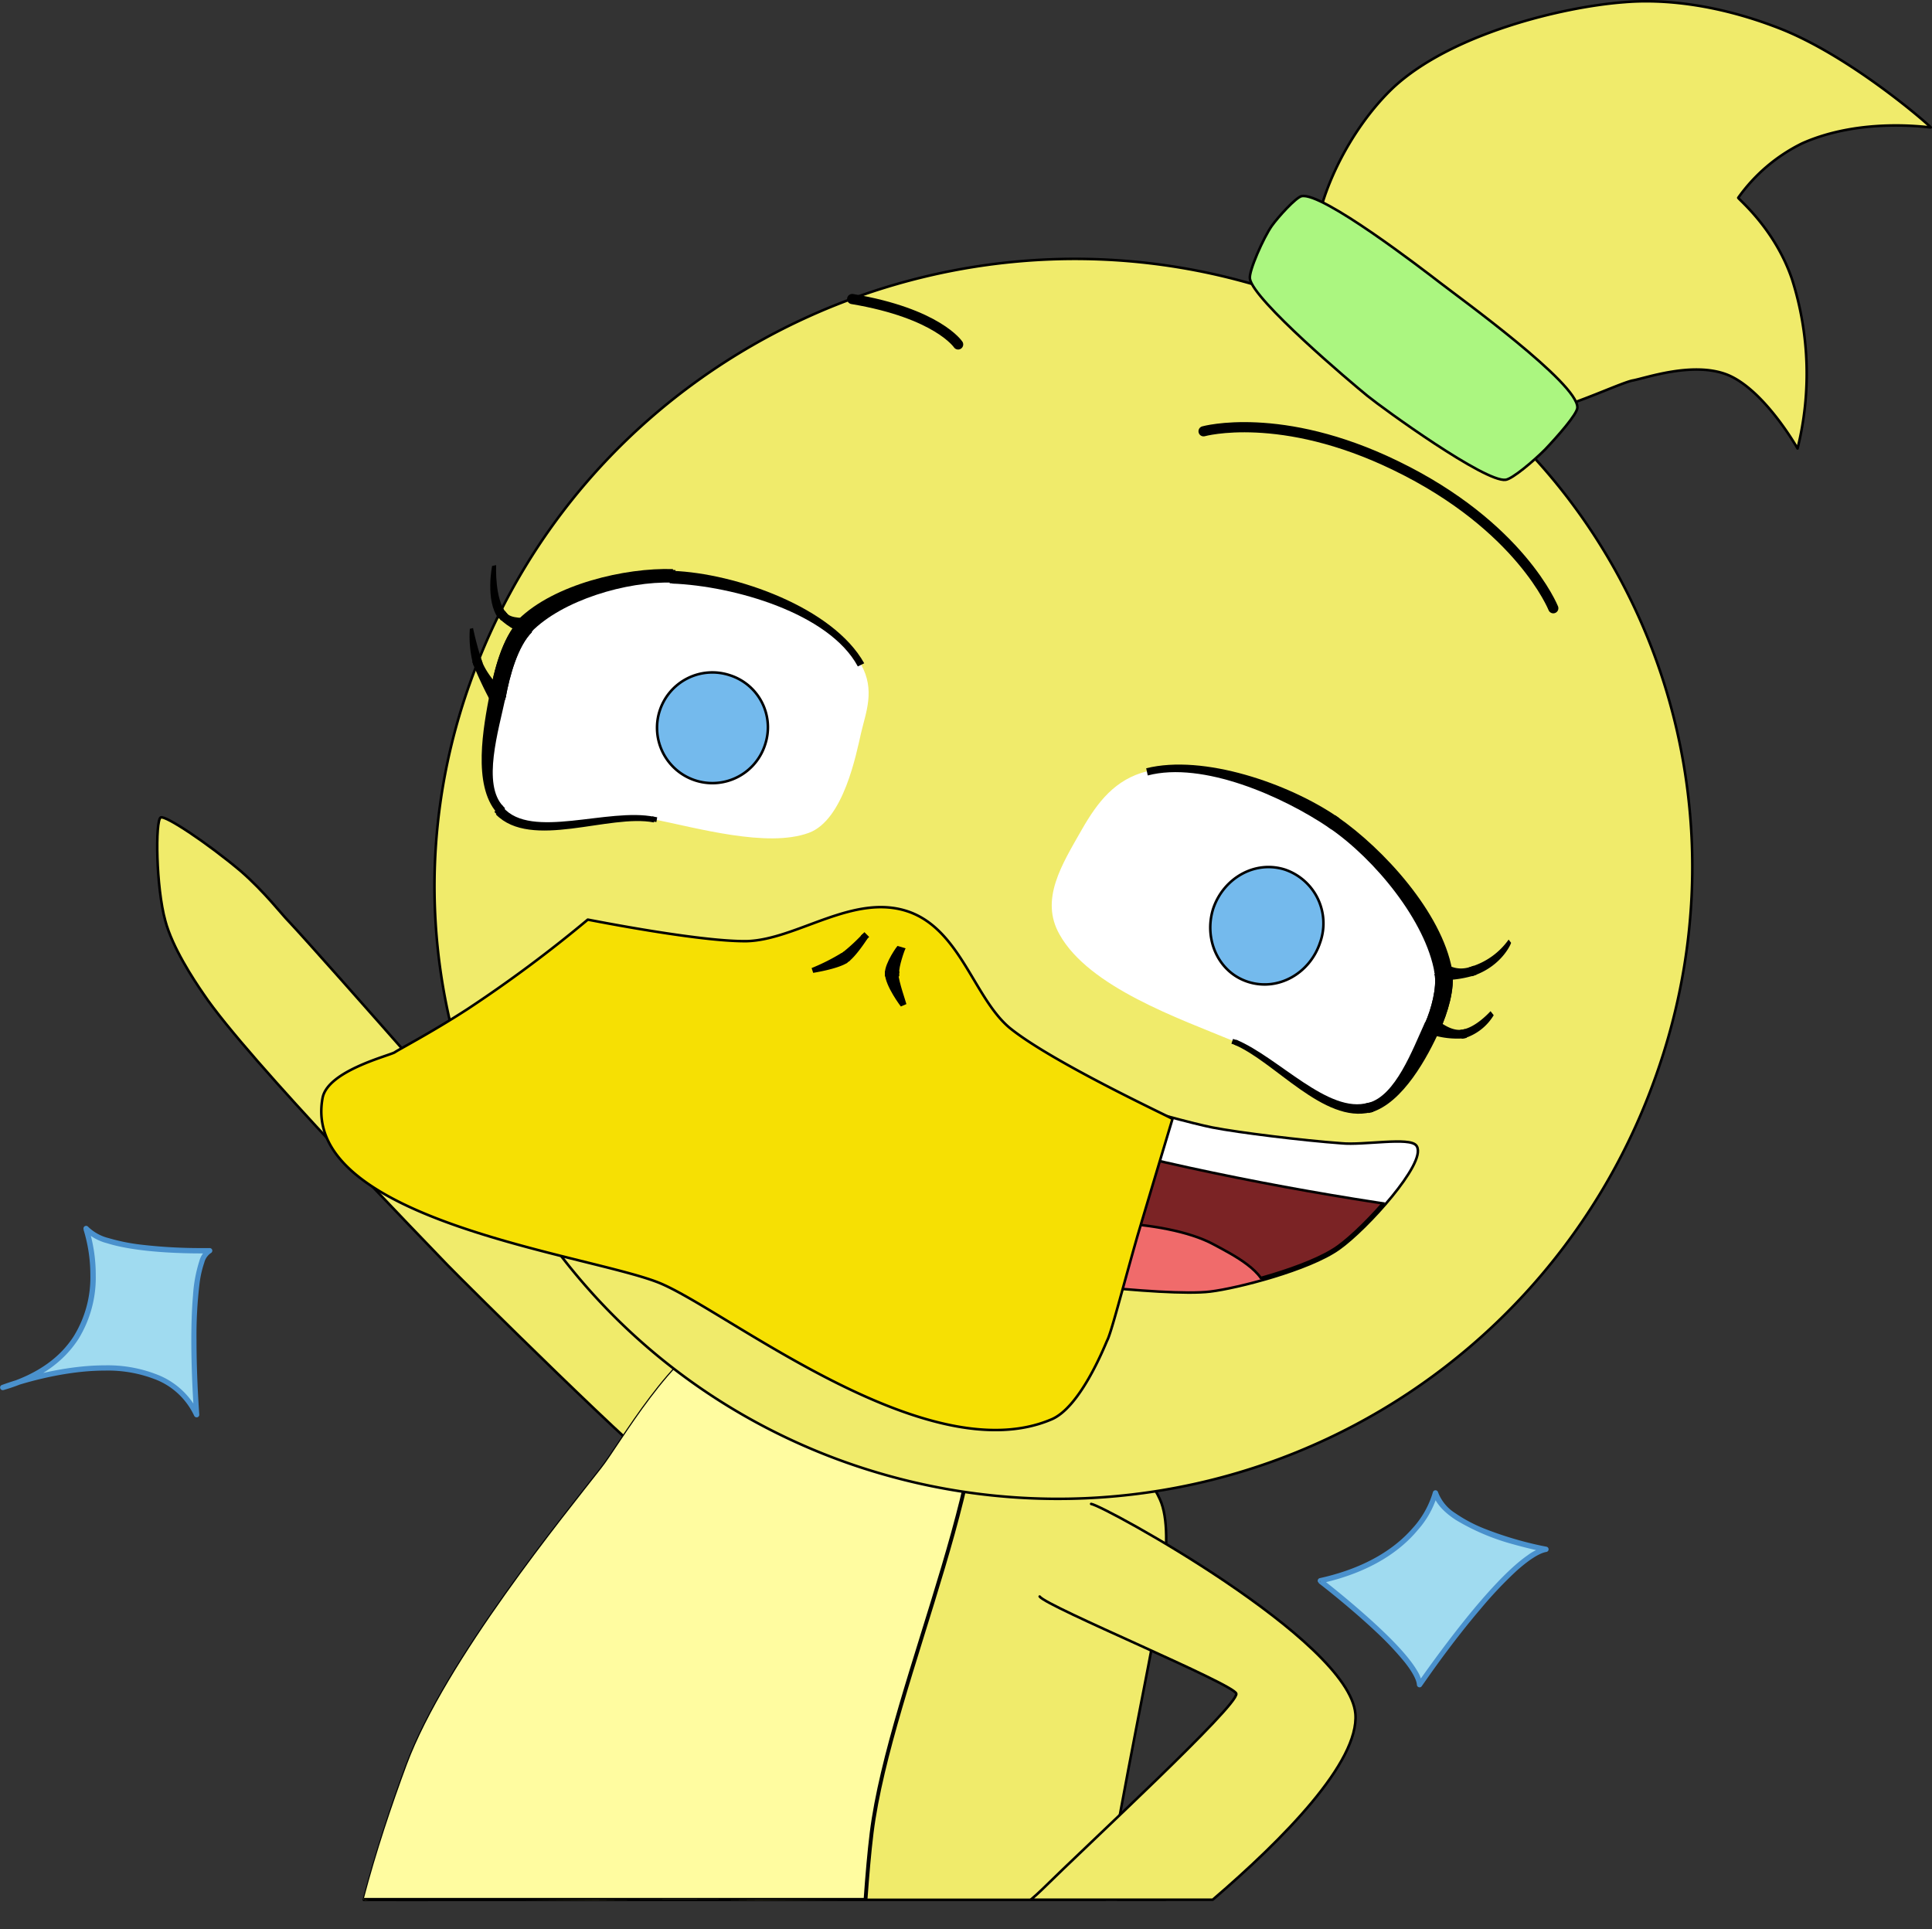 <svg xmlns="http://www.w3.org/2000/svg" xmlns:xlink="http://www.w3.org/1999/xlink" viewBox="0 0 379.09 378.48"><rect x="0" y="0" width="379.09" height="378.48" fill="#333333" stroke="none"/><defs><style>.cls-1,.cls-11,.cls-9{fill:none;}.cls-2{fill:#6599ff;}.cls-10,.cls-11,.cls-12,.cls-14,.cls-15,.cls-16,.cls-17,.cls-18,.cls-2,.cls-3,.cls-5,.cls-9{stroke:#000;stroke-linejoin:round;}.cls-10,.cls-11,.cls-12,.cls-14,.cls-15,.cls-16,.cls-17,.cls-18,.cls-2,.cls-3,.cls-5{stroke-linecap:round;}.cls-10,.cls-14,.cls-15,.cls-17,.cls-18,.cls-2,.cls-3{stroke-width:0.5px;}.cls-3{fill:#f0eb6b;}.cls-4{clip-path:url(#clip-path);}.cls-5{fill:#fffca0;stroke-width:0.75px;}.cls-6{fill:#a0dbf0;}.cls-7{fill:#4a91cd;}.cls-15,.cls-16,.cls-8{fill:#fff;}.cls-10{fill:#74baed;}.cls-11{stroke-width:2px;}.cls-12{fill:#7b2325;}.cls-13{clip-path:url(#clip-path-2);}.cls-14{fill:#f06b6b;}.cls-17{fill:#f6e003;}.cls-18{fill:#abf680;}</style><clipPath id="clip-path"><path class="cls-1" d="M142.21,261.1c-10.22,3.66-20.58,22.42-24.24,27-6.87,8.84-30.5,37.66-38.13,58.1-3,8.1-6,17-8.48,26.44.24,1,36.91-.23,78.79.13s66.87,0,66.87,0c3.66-22.17,9.13-49.48,9.36-51.69,0-1.07,4.58-19.52,1.22-26.84-4.57-10.22-19.82-17.84-30-22.42C182.16,264.76,158.07,255.46,142.21,261.1Z"/></clipPath><clipPath id="clip-path-2"><path class="cls-1" d="M277.77,225c1.84,3.08-9.65,15.89-15.19,19.82-5.84,4.15-20,7.74-25.14,8.35-8.91,1.09-39.66-2.8-45.62-4.25-4.95-1.11-30.43-11-35.45-13.79-4.3-2.34-22.9-12.68-26.84-19.57-3.65-6.29-7-28.55-2.69-30.41,1.49-.66,7,3.69,9.24,4.81,6,2.81,22.95,10.37,25.48,11.28,3.8,1.43,38.79,10,39.31,10.07s29.27,8.63,37,10.16c5.1,1,17.84,2.56,25.34,3.1C267.45,225,276.75,223.29,277.77,225Z"/></clipPath></defs><title>Suki feedback positivo</title><g id="Layer_2" data-name="Layer 2"><g id="Layer_4" data-name="Layer 4"><g id="Pato"><g id="cola"><path class="cls-2" d="M228.62,372.76c-.72-5.7-1.47-9.65-1.47-9.65s-3.08,4-7.8,9.65Z"/></g><g id="cuerpo"><g id="brazo_izq" data-name="brazo izq"><path class="cls-3" d="M131.25,289.36c-3.2-1.07-41-38.58-43.46-41.17C84.9,245.14,48.45,207.78,39.91,195c-2-2.89-6.1-9.15-7.47-14.33-1.83-6.56-2-19.67-.91-20.28.91-.46,9.14,5,15.7,10.52,4.73,4.12,8.08,8.54,9.46,9.91,6.86,7.32,45.74,51.69,46.05,52.15s43.61,40.56,44.22,42.7c.15.45,4.27,8.23-1.22,13.42C139.79,294.7,131.86,289.67,131.25,289.36Z"/></g><g id="cuerpo-2" data-name="cuerpo"><path class="cls-3" d="M216.81,372.76c3.66-22.09,9.34-49.53,9.57-51.73,0-1.07,4.58-19.52,1.22-26.84-4.57-10.22-19.82-17.84-30-22.42-15.4-7-39.49-16.31-55.35-10.67-10.22,3.66-20.58,22.42-24.24,27-6.87,8.84-30.5,37.66-38.13,58.1-3,8.08-6,17.13-8.5,26.57Z"/></g><g id="detalle"><g class="cls-4"><path class="cls-5" d="M50.7,372.76H169.83c.35-4.9.74-9.43,1.2-13.15,3.66-29.43,27.3-77,19.37-97.44-3.36-8.39-19.22-23.49-31.26-27.45-11.59-3.81-32.79-.46-40.56,4C98,250.58,77,301.81,63.83,331.24c-5.25,11.87-11.51,30.52-16.46,46.87H50.7Z"/></g></g></g><g id="brazo_der" data-name="brazo der"><path class="cls-3" d="M204,313.25c1.37,2,38.27,17.23,38.58,19.06.45,2.29-29.59,30-38.12,38.43-.58.57-1.34,1.26-2.21,2h35.7c13.77-11.81,28.79-27,28-36.48-1.22-14.49-49.41-40.87-51.85-41.18"/></g><path class="cls-6" d="M16.87,241.06s8.43,24-16.35,31.17c0,0,30.15-11.5,38.07,5.36,0,0-2.3-29.88,2.55-32.18C41.14,245.41,21,245.92,16.87,241.06Z"/><path class="cls-7" d="M16.87,241.06l-.49.18.05.16a30.2,30.2,0,0,1,1.3,8.76,22,22,0,0,1-3.25,12c-2.52,3.93-6.83,7.46-14.1,9.57l.14.5.19.49.44-.16c2-.73,10.77-3.64,19.41-3.64a25.66,25.66,0,0,1,10.3,1.88,14,14,0,0,1,7.25,7,.54.54,0,0,0,.61.28.52.52,0,0,0,.38-.55s-.13-1.76-.27-4.46-.27-6.35-.27-10.1a84.78,84.78,0,0,1,.61-11.26,20.31,20.31,0,0,1,.92-4,3.22,3.22,0,0,1,1.27-1.84.54.54,0,0,0,.29-.59.52.52,0,0,0-.52-.4H39.5a100.14,100.14,0,0,1-11.81-.67,37.94,37.94,0,0,1-6.39-1.29,8.81,8.81,0,0,1-4-2.21.52.52,0,0,0-.89.51l.49-.18-.4.34A9.75,9.75,0,0,0,21,243.93c5.82,1.83,14.82,2,18.51,2h1.65v-.52l-.22-.47a4.09,4.09,0,0,0-1.8,2.41,27.67,27.67,0,0,0-1.27,6.85c-.24,2.74-.33,5.8-.33,8.79,0,7.55.55,14.64.55,14.64l.52,0,.47-.22a15.08,15.08,0,0,0-7.78-7.52,26.52,26.52,0,0,0-10.72-2c-10.13,0-20.19,3.85-20.22,3.86a.51.51,0,0,0-.31.65.52.52,0,0,0,.64.34c7.47-2.15,12-5.86,14.69-10a23,23,0,0,0,3.41-12.56,30.88,30.88,0,0,0-1.41-9.27l-.49.17-.4.34Z"/><path class="cls-6" d="M259.06,310.2s19,14.61,19.48,20.37c0,0,17.27-25.24,24.8-26.56,0,0-19.48-3.55-21.7-11.07C281.64,292.94,279,305.78,259.06,310.2Z"/><path class="cls-7" d="M259.06,310.2l-.31.42.81.63c1.82,1.43,6.38,5.1,10.52,9a60.11,60.11,0,0,1,5.49,5.82c1.46,1.82,2.39,3.48,2.45,4.52a.52.52,0,0,0,.39.46.5.5,0,0,0,.56-.21l.76-1.08c1.69-2.42,6-8.49,10.79-14.08a79.35,79.35,0,0,1,7.11-7.52c2.26-2,4.35-3.42,5.8-3.66a.52.52,0,0,0,.43-.51.53.53,0,0,0-.43-.52l-.83-.16a69.69,69.69,0,0,1-11-3.25,28.87,28.87,0,0,1-6.09-3.19,8.34,8.34,0,0,1-3.35-4.1.52.52,0,0,0-.52-.37.52.52,0,0,0-.49.41v0a17.93,17.93,0,0,1-4,7.06c-3.14,3.6-8.63,7.65-18.18,9.77a.52.52,0,0,0-.2.93l.31-.42.12.51c10.06-2.23,15.82-6.62,19-10.47a18,18,0,0,0,3.93-7.2l-.51-.1-.5.14c.62,2.08,2.36,3.77,4.54,5.2A44.24,44.24,0,0,0,296.91,303c3.57,1,6.32,1.53,6.33,1.53l.1-.51-.09-.52a9.27,9.27,0,0,0-3.44,1.61c-4.27,2.94-9.66,9.21-14,14.77s-7.67,10.4-7.68,10.4l.43.3.52,0a6.7,6.7,0,0,0-1-2.75c-2-3.44-6.69-7.9-10.84-11.54s-7.8-6.45-7.81-6.45l-.32.41.12.51Z"/></g><g id="patita"><g id="cabeza"><g id="cabeza-2" data-name="cabeza"><path class="cls-3" d="M324.47,212.33A124.43,124.43,0,0,1,165,286.57c-62-22.66-95-90.19-72.84-152.4C115.8,67.58,190.51,33.82,256.32,59.3,317.44,83.06,347.14,150.74,324.47,212.33Z"/></g><g id="ojos"><g id="ojos-2" data-name="ojos"><path class="cls-8" d="M268.67,217.17c-8.44,2.35-18.29-9.38-26.42-12.82-10.94-4.53-28.57-10.65-34.35-21-3.91-6.88.45-13.68,4.36-20.56,3.13-5.47,6.55-9.89,12.8-11.46,11.1-2.81,27.2,3.6,36.58,10,8.91,6.09,19.69,18.44,21.57,29.23.47,3.12-.94,7.66-2.19,10.63C278.67,206.85,274.61,215.76,268.67,217.17Z"/><path d="M279.61,200.76c1.25-2.81,2.35-7,1.88-9.69l3.44-.63c.62,3.6-.94,8.44-2.35,11.57Z"/><path d="M281.49,190.91c-1.72-10.16-11.73-22.35-20.64-28.45l1.57-2.19c9.06,6.26,20.47,18.76,22.51,30Z"/><path class="cls-9" d="M281.49,190.91l3.44-.62"/><path d="M260.85,162.46c-9.22-6.25-24.85-13.13-35.64-10.31l-.31-1.41c11.26-2.81,28,3,37.52,9.53Z"/><path class="cls-9" d="M260.85,162.46l1.57-2.19"/><path d="M242.57,204c8.28,3.44,18.13,14.69,25.94,12.35l.47,1.88c-9.22,2.34-18.91-10-26.88-13.29Z"/><path class="cls-9" d="M242.41,204l-.31.94"/><path d="M268.51,216.39c5.32-1.41,8.6-10.32,11.1-15.79l3,1.25c-2.5,5.63-7.35,14.54-13.6,16.42Z"/><path class="cls-9" d="M268.51,216.39l.47,1.88"/><path class="cls-8" d="M97.82,159c6.1,6.72,21.42-.15,30.32,1.72,8.6,1.72,22.41,5.67,30.54,2.7,6.88-2.5,9.34-15.57,10.28-19.62s2.8-8.4,0-13.4c-5.94-10.79-24.85-16.73-37-17.2-9.07-.47-22.51,3.13-28.92,9.7-3.13,3.12-4.69,9.22-5.47,13.59C96.26,143.08,93.44,154,97.82,159Z"/><path d="M96.1,136.2c.78-4.37,2.35-10.94,5.78-14.54l2.51,2.35c-2.82,2.81-4.38,8.6-5.16,12.82Z"/><path d="M101.73,121.51c7-6.88,20.94-10.16,30.32-9.85l-.15,2.66c-8.91-.31-21.57,3.44-27.67,9.69Z"/><path class="cls-9" d="M101.73,121.66l2.5,2.35"/><path d="M131.9,112c12.5.47,31.57,7.19,37.67,18.14l-1.25.62c-5.63-10.47-24.39-15.79-36.42-16.26Z"/><path class="cls-9" d="M132.05,111.82l-.15,2.65"/><path d="M128.3,161.37c-8.75-1.72-24.07,5.47-31-1.57l1.41-1.4c5.47,6.41,20.63,0,29.7,1.87Z"/><path class="cls-9" d="M128.3,161.21l.16-.94"/><path d="M97.51,159.49c-4.85-5.47-2.66-16.88-1.41-23.44l3.13.62c-1.41,6.72-4.69,17.2-.47,21.57Z"/><path class="cls-9" d="M97.35,159.65l1.41-1.41"/><path d="M281.49,199.82c.47.16,3,2.66,5.47,2.19l.31,1.72a16.84,16.84,0,0,1-6.56-.78Z"/><path d="M287,202c2.66-.47,5.31-3.44,5.47-3.6l.62.79a10.28,10.28,0,0,1-5.78,4.53Z"/><path class="cls-9" d="M287,202l.31,1.72"/><path d="M283.05,188.88c.78.16,2.5,1.87,5.63.78l.62,1.72a22.49,22.49,0,0,1-6.09.94Z"/><path class="cls-9" d="M283.05,188.88l.16,3.44"/><path d="M288.68,189.66a14.08,14.08,0,0,0,7.34-5.31l.47.62c.16-.16-1.56,4.38-7.19,6.41Z"/><path class="cls-9" d="M288.68,189.66l.62,1.72"/><path d="M279.61,200.76c1.25-2.81,2.35-7,1.88-9.69l3.44-.63c.62,3.6-.94,8.44-2.35,11.57Z"/><path class="cls-9" d="M279.61,200.76l3,1.25"/><path d="M96.1,137.3a72.85,72.85,0,0,1-3.28-7l1.72-.62c1.09,3,4.22,5.94,4.37,6.09Z"/><path d="M92.82,130.26a21.26,21.26,0,0,1-.63-6.88l.63-.15a60.45,60.45,0,0,0,1.72,6.41Z"/><path class="cls-9" d="M92.82,130.26l1.72-.62"/><path d="M102.35,124.32c.47.16-2.81-1.25-4.37-3l1.4-1.09c.79,1.25,3.91.94,4.38,1.09Z"/><path class="cls-9" d="M102.35,124.48l1.41-3.13"/><path d="M97.82,121.35c-2.66-3.44-1.25-10.47-1.25-10.31l.78-.16c0,.16-.31,6.72,2,9.38Z"/><path class="cls-9" d="M98,121.35l1.4-1.09"/><path d="M96.1,136.2c.78-4.37,2.35-10.94,5.78-14.54l2.51,2.35c-2.82,2.81-4.38,8.6-5.16,12.82Z"/><path class="cls-9" d="M96.1,136.2l3.13.63"/></g><g id="pupilas_2" data-name="pupilas 2"><path class="cls-10" d="M259,185c-2,5.94-8.13,9.53-14.07,7.66s-8.75-8.45-6.88-14.38c2-5.94,8.13-9.54,14.07-7.66A11.14,11.14,0,0,1,259,185Z"/><path class="cls-10" d="M150.18,145.92a10.86,10.86,0,1,1-7-13.44A10.71,10.71,0,0,1,150.18,145.92Z"/></g></g><g id="cejas"><path class="cls-11" d="M236.16,84.62s15.16-4.22,37.67,6.72c24.54,11.88,30.95,28,30.95,28"/><path class="cls-11" d="M188,67.58s-4.06-6.1-20.79-8.91"/></g><g id="boca"><g id="boca-2" data-name="boca"><path class="cls-12" d="M277.77,225c1.84,3.08-9.65,15.89-15.19,19.82-5.84,4.15-20,7.74-25.14,8.35-8.91,1.09-39.66-2.8-45.62-4.25-4.95-1.11-30.43-11-35.45-13.79-4.3-2.34-22.9-12.68-26.84-19.57-3.65-6.29-7-28.55-2.69-30.41,1.49-.66,7,3.69,9.24,4.81,6,2.81,22.95,10.37,25.48,11.28,3.8,1.43,38.79,10,39.31,10.07s29.27,8.63,37,10.16c5.1,1,17.84,2.56,25.34,3.1C267.45,225,276.75,223.29,277.77,225Z"/></g><g id="lengua"><g class="cls-13"><path class="cls-14" d="M235.79,262.21c-9.75,3.24-24.7,3.27-34.32-.26-4.82-1.76-13.27-5.06-13.62-10.16-.24-3.58,4.87-7.46,8.08-9.27,6.24-3.39,16.62-3,23.73-2.52,5.64.3,13.56,1.46,18.59,4.22,3.56,1.92,10.36,5.31,10.09,9.46C248,258.23,240.12,260.89,235.79,262.21Z"/></g></g><g id="dientes"><g class="cls-13"><path class="cls-15" d="M321.5,194.09c-10.95-31.23-59-52.67-90.27-63.6-31-10.88-80.25-22.23-109.25-6.76C108,131.29,92,167.4,92,167.4s63.4,38.73,105.94,52.43c42.27,13.64,111.5,22.83,115.59,19.29C315.18,237.81,326.13,207.1,321.5,194.09Z"/></g><g class="cls-13"><path class="cls-16" d="M59.16,275.42c11,31.11,58.88,52.66,90.15,63.58,31,10.88,81.39,23.95,109.37,6.79,24.24-14.78,39.44-85.54,39.46-85.67s-73.43,5.88-115.43-5C139.3,243.84,80.85,199.29,76,201.86,72.94,203.57,51.71,254,59.16,275.42Z"/></g></g></g><g id="El_pico" data-name="El pico"><path class="cls-17" d="M146.59,184.66c-9.38.15-31.11-4.22-31.26-4.22A261.7,261.7,0,0,1,91.72,198c-7,4.53-13.28,7.81-14.22,8.44-.78.62-13.29,3.59-14.22,9.06-4.38,24.23,53.77,30.8,66.58,36.42,13.6,5.94,52.21,36.89,76.44,26.58,5.63-2.35,10.32-14.07,10.94-15.48.78-1.41,3-10.16,5.94-20.48,3.44-11.56,6.88-23,6.88-23,0-.16-23.45-11-31.89-17.82-7-5.79-9.69-19.23-19.85-22.83C167.54,175.12,156.44,184.35,146.59,184.66Z"/><path d="M177.7,186.07c-.16.15-1.41,3.75-1.25,4.84h-2.82c0-2,2.5-5.47,2.5-5.31Z"/><path d="M176.29,191.07c0,1.4,1.56,5.78,1.56,5.94l-1.09.47s-3-3.91-3.13-6.41Z"/><path class="cls-9" d="M176.45,191.07h-2.82"/><path d="M170.19,184.19s-2.19,3.44-3.75,4.53L165.19,187a36,36,0,0,0,4.07-3.75Z"/><path class="cls-9" d="M170.19,184.19l-.93-.94"/><path d="M166.29,188.88c-1.88,1.25-6.73,2-6.73,2l-.31-.94a40.05,40.05,0,0,0,5.94-3Z"/><path class="cls-9" d="M166.44,188.72,165.19,187"/></g></g><g id="mechon"><path class="cls-3" d="M257.82,49.37c.2-10.68,7.23-24.3,15.56-32.18C284.74,6.62,306.64,1.33,318.7.43,326.24-.21,336.8.76,349,5.5,363.25,11,379,24.93,378.84,25s-13.49-2.09-25.21,3.12A33.49,33.49,0,0,0,341.07,38.8c-.07.22,7.17,6,10.56,16A61.06,61.06,0,0,1,352.71,88S346.17,76.4,338.87,73.5c-6.79-2.63-16.09.74-18.55,1.16-2.74.58-14,6.06-20.1,6.65-8.67.89-22.71,1.78-30.07-3.59C262.58,72.28,257.59,58.64,257.82,49.37Z"/></g><g id="cole"><path class="cls-18" d="M245.25,54.68c-.25-1.48,2.67-8.06,4.3-10.37,1.23-1.73,4.72-5.58,5.84-5.82,4-.89,23.88,14.44,27.2,17,3.69,2.87,27.07,19.73,26.92,24.47,0,1.27-3.93,5.7-6.34,8.24-2.33,2.33-6.4,5.76-7.74,5.94-4,.54-23.93-13.88-27.12-16.47S245.87,58.83,245.25,54.68Z"/></g></g></g></g></svg>